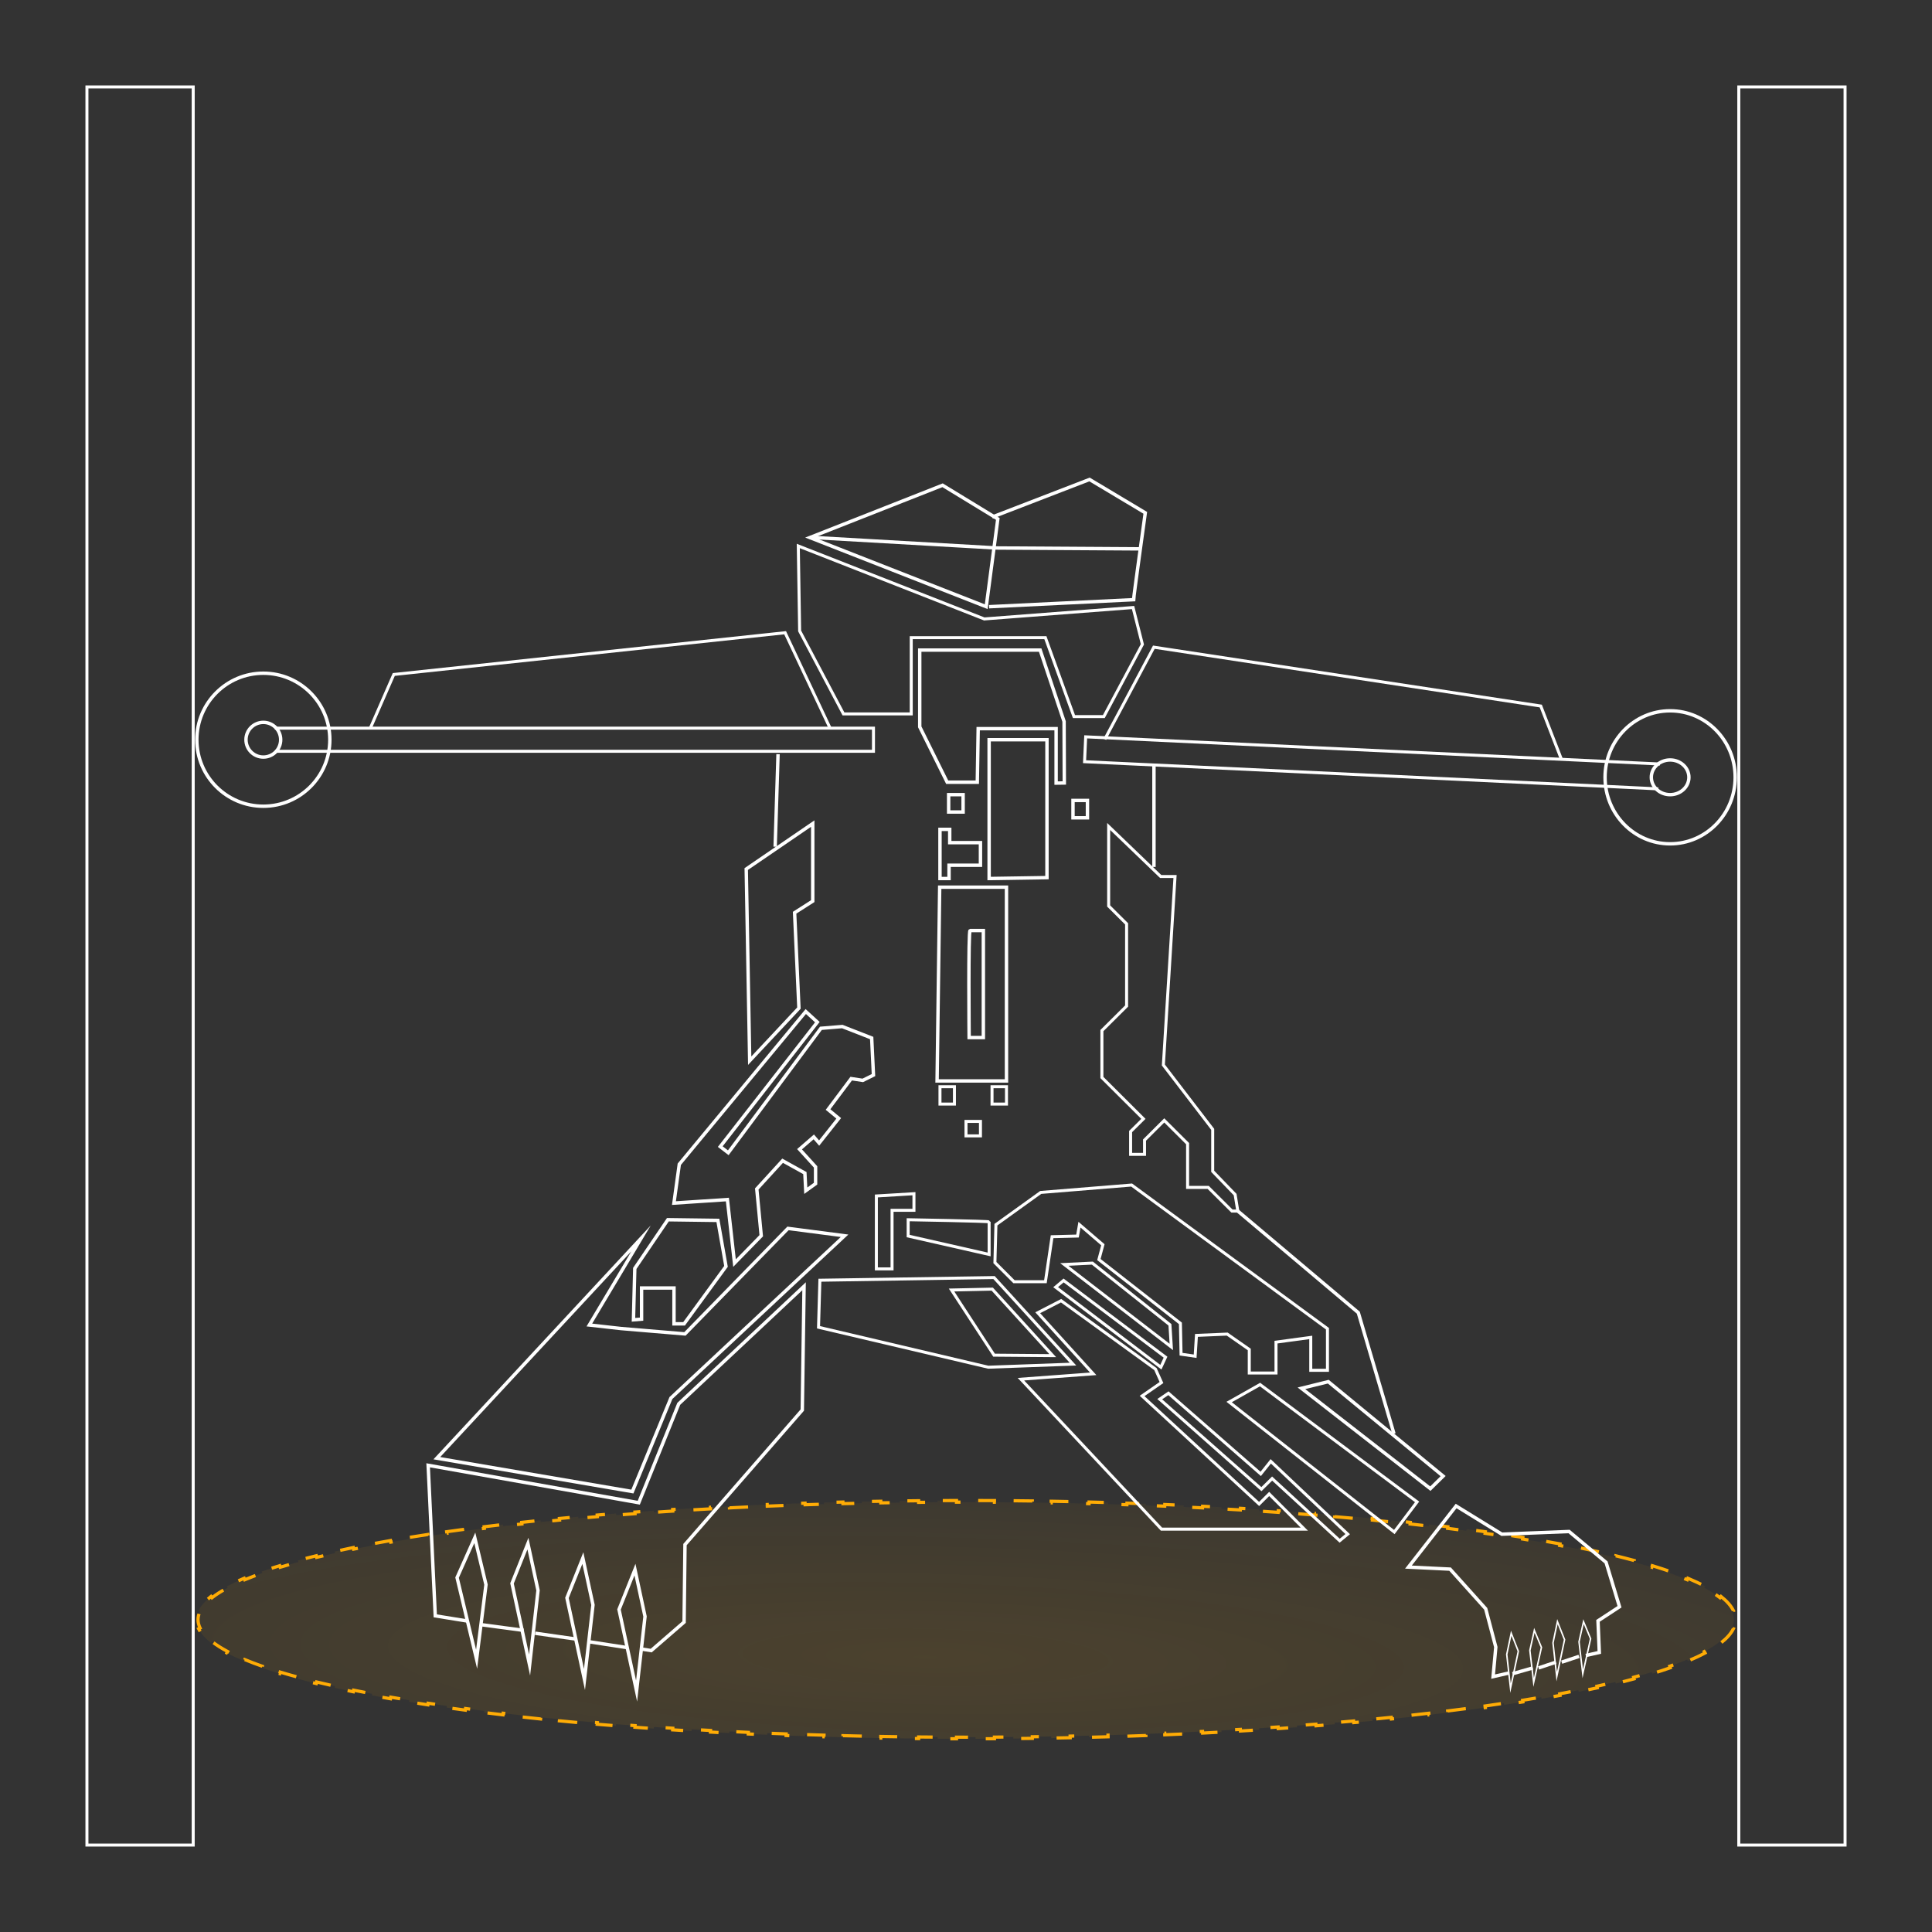 <svg width="600" height="600" viewBox="0 0 600 600" fill="none" xmlns="http://www.w3.org/2000/svg">
<rect x="0" y="0" width="600" height="600" fill="#333333" stroke="none"/>
<path d="M534.466 495.791C536.299 497.228 537.594 498.694 538.319 500.186L537.869 500.404C538.291 501.273 538.5 502.137 538.5 503C538.5 503.863 538.291 504.727 537.869 505.596L538.319 505.814C537.595 507.306 536.299 508.772 534.466 510.209L534.158 509.816C532.831 510.856 531.208 511.886 529.298 512.904L529.533 513.345C527.937 514.195 526.149 515.033 524.177 515.856L523.985 515.395C522.307 516.096 520.495 516.787 518.55 517.468L518.716 517.94C516.958 518.556 515.095 519.163 513.131 519.76L512.985 519.282C511.191 519.828 509.311 520.366 507.348 520.896L507.478 521.379C505.649 521.872 503.749 522.359 501.78 522.838L501.662 522.352C499.815 522.801 497.906 523.244 495.938 523.68L496.046 524.168C494.177 524.583 492.254 524.991 490.279 525.392L490.18 524.902C488.296 525.285 486.366 525.662 484.389 526.033L484.481 526.525C482.604 526.877 480.687 527.224 478.729 527.565L478.643 527.072C476.753 527.402 474.826 527.726 472.862 528.044L472.943 528.538C471.035 528.847 469.094 529.152 467.119 529.451L467.045 528.956C465.131 529.246 463.186 529.531 461.211 529.811L461.281 530.306C459.378 530.575 457.446 530.84 455.487 531.1L455.421 530.605C453.502 530.859 451.556 531.11 449.585 531.355L449.646 531.851C447.718 532.091 445.766 532.327 443.789 532.557L443.731 532.061C441.816 532.284 439.879 532.504 437.92 532.718L437.974 533.215C436.04 533.428 434.084 533.635 432.108 533.839L432.057 533.341C430.13 533.539 428.183 533.733 426.217 533.923L426.265 534.421C424.334 534.607 422.384 534.79 420.417 534.968L420.372 534.47C418.429 534.645 416.469 534.817 414.492 534.984L414.535 535.483C412.606 535.646 410.662 535.805 408.702 535.96L408.662 535.462C406.716 535.616 404.754 535.766 402.777 535.912L402.814 536.411C400.88 536.554 398.932 536.693 396.971 536.828L396.936 536.329C394.991 536.463 393.032 536.593 391.06 536.719L391.092 537.218C389.151 537.342 387.197 537.462 385.23 537.578L385.201 537.079C383.256 537.194 381.299 537.305 379.331 537.412L379.358 537.911C377.411 538.018 375.453 538.12 373.484 538.218L373.459 537.719C371.514 537.816 369.558 537.909 367.592 537.999L367.615 538.499C365.664 538.587 363.704 538.673 361.733 538.754L361.712 538.254C359.767 538.335 357.812 538.411 355.847 538.484L355.866 538.984C353.913 539.056 351.951 539.125 349.98 539.19L349.963 538.69C348.017 538.754 346.061 538.815 344.097 538.871L344.112 539.371C342.158 539.428 340.195 539.48 338.225 539.529L338.213 539.029C336.264 539.078 334.308 539.123 332.344 539.164L332.355 539.664C330.4 539.705 328.438 539.742 326.469 539.776L326.46 539.276C324.51 539.309 322.553 539.339 320.589 539.365L320.596 539.865C318.641 539.89 316.679 539.913 314.711 539.931L314.707 539.431C312.755 539.449 310.796 539.464 308.832 539.475L308.835 539.975C306.88 539.986 304.92 539.994 302.954 539.997L302.953 539.497C301.97 539.499 300.986 539.5 300 539.5C299.014 539.5 298.03 539.499 297.047 539.497L297.047 539.997C295.08 539.994 293.12 539.986 291.165 539.975L291.168 539.475C289.204 539.464 287.245 539.449 285.293 539.431L285.289 539.931C283.321 539.913 281.359 539.89 279.404 539.865L279.411 539.365C277.447 539.339 275.49 539.309 273.54 539.276L273.531 539.776C271.562 539.742 269.6 539.705 267.645 539.664L267.656 539.164C265.692 539.123 263.736 539.078 261.788 539.029L261.775 539.529C259.805 539.48 257.842 539.428 255.888 539.371L255.903 538.871C253.939 538.815 251.983 538.754 250.037 538.69L250.02 539.19C248.049 539.125 246.087 539.056 244.135 538.984L244.153 538.484C242.188 538.411 240.233 538.335 238.288 538.254L238.267 538.754C236.296 538.673 234.336 538.587 232.385 538.499L232.408 537.999C230.442 537.909 228.486 537.816 226.541 537.719L226.516 538.218C224.547 538.12 222.589 538.018 220.642 537.911L220.67 537.412C218.701 537.305 216.744 537.194 214.799 537.079L214.77 537.578C212.803 537.462 210.849 537.342 208.908 537.218L208.94 536.719C206.968 536.593 205.009 536.463 203.064 536.329L203.029 536.828C201.068 536.693 199.12 536.554 197.186 536.411L197.223 535.912C195.246 535.766 193.284 535.616 191.338 535.462L191.298 535.96C189.338 535.805 187.394 535.646 185.465 535.483L185.508 534.984C183.531 534.817 181.571 534.645 179.628 534.47L179.583 534.968C177.616 534.79 175.666 534.607 173.735 534.421L173.783 533.923C171.817 533.733 169.87 533.539 167.943 533.341L167.892 533.839C165.916 533.635 163.96 533.428 162.026 533.215L162.08 532.718C160.121 532.504 158.184 532.284 156.269 532.061L156.211 532.557C154.234 532.327 152.282 532.091 150.354 531.851L150.415 531.355C148.444 531.11 146.498 530.859 144.579 530.605L144.513 531.1C142.554 530.84 140.622 530.575 138.719 530.306L138.789 529.811C136.814 529.531 134.869 529.246 132.955 528.956L132.881 529.451C130.906 529.152 128.965 528.847 127.057 528.538L127.138 528.044C125.174 527.726 123.247 527.402 121.357 527.072L121.271 527.565C119.313 527.224 117.396 526.877 115.519 526.525L115.611 526.033C113.635 525.662 111.704 525.285 109.82 524.902L109.721 525.392C107.746 524.991 105.823 524.583 103.954 524.168L104.062 523.68C102.094 523.244 100.185 522.801 98.338 522.352L98.22 522.838C96.251 522.359 94.351 521.872 92.522 521.379L92.653 520.896C90.689 520.366 88.809 519.828 87.015 519.282L86.869 519.76C84.905 519.163 83.042 518.556 81.284 517.94L81.45 517.468C79.505 516.787 77.693 516.096 76.015 515.395L75.823 515.856C73.851 515.033 72.063 514.195 70.467 513.345L70.702 512.904C68.792 511.886 67.169 510.856 65.843 509.816L65.534 510.209C63.701 508.772 62.406 507.306 61.681 505.814L62.131 505.596C61.709 504.727 61.5 503.863 61.5 503C61.5 502.137 61.709 501.273 62.131 500.404L61.681 500.186C62.405 498.694 63.701 497.228 65.534 495.791L65.842 496.184C67.169 495.144 68.792 494.114 70.702 493.096L70.467 492.655C72.063 491.805 73.851 490.967 75.823 490.144L76.015 490.605C77.693 489.904 79.505 489.213 81.45 488.532L81.284 488.06C83.042 487.444 84.905 486.837 86.869 486.24L87.015 486.718C88.809 486.172 90.689 485.634 92.653 485.104L92.522 484.621C94.351 484.128 96.251 483.641 98.22 483.162L98.338 483.648C100.185 483.199 102.094 482.756 104.062 482.32L103.954 481.832C105.823 481.417 107.746 481.009 109.721 480.608L109.82 481.098C111.704 480.715 113.635 480.338 115.611 479.967L115.519 479.475C117.396 479.123 119.313 478.776 121.271 478.435L121.357 478.928C123.247 478.598 125.174 478.274 127.138 477.956L127.057 477.462C128.965 477.153 130.906 476.848 132.881 476.549L132.955 477.044C134.869 476.754 136.814 476.469 138.789 476.189L138.719 475.694C140.622 475.425 142.554 475.16 144.513 474.9L144.579 475.395C146.498 475.141 148.444 474.89 150.415 474.645L150.354 474.149C152.282 473.909 154.234 473.673 156.211 473.443L156.269 473.939C158.184 473.716 160.121 473.496 162.08 473.282L162.026 472.785C163.96 472.572 165.916 472.365 167.892 472.161L167.943 472.659C169.87 472.461 171.817 472.267 173.783 472.077L173.735 471.579C175.666 471.393 177.616 471.21 179.583 471.032L179.628 471.53C181.571 471.355 183.531 471.183 185.508 471.016L185.465 470.517C187.394 470.354 189.338 470.195 191.298 470.04L191.338 470.538C193.284 470.384 195.246 470.234 197.223 470.088L197.186 469.589C199.12 469.446 201.068 469.307 203.029 469.172L203.064 469.671C205.009 469.537 206.968 469.407 208.94 469.281L208.908 468.782C210.849 468.658 212.803 468.538 214.77 468.422L214.799 468.921C216.744 468.806 218.701 468.695 220.669 468.588L220.642 468.089C222.589 467.982 224.547 467.88 226.516 467.782L226.541 468.281C228.486 468.184 230.442 468.091 232.408 468.001L232.385 467.501C234.336 467.413 236.296 467.327 238.267 467.246L238.288 467.746C240.233 467.665 242.188 467.589 244.153 467.516L244.134 467.016C246.087 466.944 248.049 466.875 250.02 466.81L250.037 467.31C251.983 467.246 253.939 467.185 255.903 467.129L255.888 466.629C257.842 466.572 259.805 466.52 261.775 466.471L261.787 466.971C263.736 466.922 265.692 466.877 267.656 466.836L267.645 466.336C269.6 466.295 271.562 466.258 273.531 466.224L273.54 466.724C275.49 466.691 277.447 466.661 279.411 466.635L279.404 466.135C281.359 466.11 283.321 466.087 285.289 466.069L285.293 466.569C287.245 466.551 289.204 466.536 291.168 466.525L291.165 466.025C293.12 466.014 295.08 466.006 297.046 466.003L297.047 466.503C298.03 466.501 299.014 466.5 300 466.5C300.986 466.5 301.97 466.501 302.953 466.503L302.953 466.003C304.92 466.006 306.88 466.014 308.835 466.025L308.832 466.525C310.796 466.536 312.755 466.551 314.707 466.569L314.711 466.069C316.679 466.087 318.641 466.11 320.596 466.135L320.589 466.635C322.553 466.661 324.51 466.691 326.46 466.724L326.469 466.224C328.438 466.258 330.4 466.295 332.355 466.336L332.344 466.836C334.308 466.877 336.264 466.922 338.212 466.971L338.225 466.471C340.195 466.52 342.158 466.572 344.112 466.629L344.097 467.129C346.061 467.185 348.017 467.246 349.963 467.31L349.98 466.81C351.951 466.875 353.913 466.944 355.866 467.016L355.847 467.516C357.812 467.589 359.767 467.665 361.712 467.746L361.733 467.246C363.704 467.327 365.664 467.413 367.615 467.501L367.592 468.001C369.558 468.091 371.514 468.184 373.459 468.281L373.483 467.782C375.453 467.88 377.411 467.982 379.358 468.089L379.331 468.588C381.299 468.695 383.256 468.806 385.201 468.921L385.23 468.422C387.197 468.538 389.151 468.658 391.092 468.782L391.06 469.281C393.032 469.407 394.991 469.537 396.936 469.671L396.971 469.172C398.932 469.307 400.88 469.446 402.814 469.589L402.777 470.088C404.754 470.234 406.716 470.384 408.662 470.538L408.702 470.04C410.662 470.195 412.606 470.354 414.535 470.517L414.492 471.016C416.469 471.183 418.429 471.355 420.372 471.53L420.417 471.032C422.384 471.21 424.334 471.393 426.265 471.579L426.217 472.077C428.183 472.267 430.13 472.461 432.057 472.659L432.108 472.161C434.084 472.365 436.04 472.572 437.974 472.785L437.92 473.282C439.879 473.496 441.816 473.716 443.731 473.939L443.789 473.443C445.766 473.673 447.718 473.909 449.646 474.149L449.585 474.645C451.556 474.89 453.502 475.141 455.421 475.395L455.487 474.9C457.446 475.16 459.378 475.425 461.281 475.694L461.211 476.189C463.186 476.469 465.131 476.754 467.045 477.044L467.119 476.549C469.094 476.848 471.035 477.153 472.943 477.462L472.862 477.956C474.826 478.274 476.753 478.598 478.643 478.928L478.729 478.435C480.687 478.776 482.604 479.123 484.481 479.475L484.389 479.967C486.365 480.338 488.296 480.715 490.18 481.098L490.279 480.608C492.254 481.009 494.177 481.417 496.046 481.832L495.938 482.32C497.906 482.756 499.815 483.199 501.662 483.648L501.78 483.162C503.749 483.641 505.649 484.128 507.478 484.621L507.347 485.104C509.311 485.634 511.191 486.172 512.985 486.718L513.131 486.24C515.095 486.837 516.958 487.444 518.716 488.06L518.55 488.532C520.494 489.213 522.307 489.904 523.985 490.605L524.177 490.144C526.149 490.967 527.937 491.805 529.533 492.655L529.298 493.096C531.208 494.114 532.831 495.144 534.158 496.184L534.466 495.791Z" fill="url(#paint0_diamond_1406_126)" stroke="#FFAC05" stroke-dasharray="6 6"/>
<path d="M60 27H27V573H60V27Z" stroke="white" stroke-width="0.931" stroke-miterlimit="10"/>
<path d="M573 27H540V573H573V27Z" stroke="white" stroke-width="0.931" stroke-miterlimit="10"/>
<path d="M81.78 250.381C93.187 250.381 102.434 241.134 102.434 229.727C102.434 218.32 93.187 209.072 81.78 209.072C70.372 209.072 61.125 218.32 61.125 229.727C61.125 241.134 70.372 250.381 81.78 250.381Z" stroke="white" stroke-width="1.058" stroke-miterlimit="10"/>
<path d="M81.78 235.115C84.756 235.115 87.168 232.703 87.168 229.727C87.168 226.751 84.756 224.339 81.78 224.339C78.804 224.339 76.392 226.751 76.392 229.727C76.392 232.703 78.804 235.115 81.78 235.115Z" stroke="white" stroke-width="1.058" stroke-miterlimit="10"/>
<path d="M85.372 226.135H101.585H271.263V233.319H101.603H85.501" stroke="white" stroke-width="0.931" stroke-miterlimit="10"/>
<path d="M115.006 226.135L122.295 209.466L243.827 196.5L257.793 226.135" stroke="white" stroke-width="0.931" stroke-miterlimit="10"/>
<path d="M518.669 262.056C529.829 262.056 538.875 252.809 538.875 241.402C538.875 229.994 529.829 220.747 518.669 220.747C507.51 220.747 498.464 229.994 498.464 241.402C498.464 252.809 507.51 262.056 518.669 262.056Z" stroke="white" stroke-width="1.058" stroke-miterlimit="10"/>
<path d="M518.669 246.789C521.893 246.789 524.506 244.377 524.506 241.401C524.506 238.425 521.893 236.013 518.669 236.013C515.445 236.013 512.832 238.425 512.832 241.401C512.832 244.377 515.445 246.789 518.669 246.789Z" stroke="white" stroke-width="1.058" stroke-miterlimit="10"/>
<path d="M515.527 237.271L499.291 236.497L337.17 228.829L336.819 236.552L498.903 244.219L514.991 244.994H515.009" stroke="white" stroke-width="0.931" stroke-miterlimit="10"/>
<path d="M343.105 229.574L358.337 200.99L478.5 219.263L484.994 236.013" stroke="white" stroke-width="0.931" stroke-miterlimit="10"/>
<path d="M231.75 269.888L252.405 255.77V279.854L246.772 283.453L248.113 313.074L232.823 329.408L231.75 269.888Z" stroke="white" stroke-width="1.058" stroke-miterlimit="10"/>
<path d="M271.263 333.879L270.71 322.366L261.581 318.802L254.942 319.35L226.173 358.003L223.684 356.084L253.836 317.431L250.24 314.142L210.959 361.567L209.299 373.629L225.897 372.532L228.11 392.27L236.408 383.772L235.025 369.243L243.047 360.47L249.963 364.308L250.24 369.791L253.283 367.598V362.389L248.303 356.907L252.729 353.069L254.389 354.988L260.475 347.312L257.155 344.571L264.348 334.976L267.944 335.524L271.263 333.879Z" stroke="white" stroke-width="1.058" stroke-miterlimit="10"/>
<path d="M222.946 379.005L207.412 378.799L197.137 393.919L196.727 409.878L199.245 409.672V400.004H209.315V411.128H212.447L225.464 393.284L222.946 379.005Z" stroke="white" stroke-width="1.058" stroke-miterlimit="10"/>
<path d="M192.941 412.599L212.714 414.259L244.713 381.493L262.283 383.78L208.363 434.173L196.393 463.214L135.661 452.851L199.073 384.609L183.027 411.493L192.941 412.599Z" stroke="white" stroke-width="1.058" stroke-miterlimit="10"/>
<path d="M178.766 509.013L166.194 507.217" stroke="white" stroke-width="1.058" stroke-miterlimit="10"/>
<path d="M145.332 503.457L135.175 501.816L132.967 455.061L198.377 466.681L210.796 435.972L249.711 399.454L249.159 437.909L212.728 479.684L212.452 503.753L202.241 512.605L199.462 512.163H199.444" stroke="white" stroke-width="1.058" stroke-miterlimit="10"/>
<path d="M194.931 511.707L183.256 509.911" stroke="white" stroke-width="1.058" stroke-miterlimit="10"/>
<path d="M162.602 506.319L149.131 504.523" stroke="white" stroke-width="1.058" stroke-miterlimit="10"/>
<path d="M291.828 275.526H312.572V335.694H291.02L291.828 275.526Z" stroke="white" stroke-width="1.058" stroke-miterlimit="10"/>
<path d="M301.266 288.997H305.388V322.224H300.972C300.972 322.224 300.677 288.997 301.266 288.997Z" stroke="white" stroke-width="1.058" stroke-miterlimit="10"/>
<path d="M303.508 242.92H294.157L285.631 225.731V201.888H323.034L330.459 224.067L330.533 243.16L327.984 243.197V226.285H303.783L303.508 242.92Z" stroke="white" stroke-width="1.058" stroke-miterlimit="10"/>
<path d="M307.184 229.727H325.145V272.554L307.184 272.832V229.727Z" stroke="white" stroke-width="1.058" stroke-miterlimit="10"/>
<path d="M291.918 272.832V257.566H294.945V261.694H304.49V268.704H294.733V272.832H291.918Z" stroke="white" stroke-width="1.058" stroke-miterlimit="10"/>
<path d="M299.102 246.79H294.612V252.178H299.102V246.79Z" stroke="white" stroke-width="1.058" stroke-miterlimit="10"/>
<path d="M309.294 380.327L323.207 370.321L351.437 368.023L412.254 412.645V425.561H407.069V415.35L396.274 416.814V426.395H387.971V419.094L381.126 414.313L371.568 414.72L371.162 421.188L366.789 420.557L366.586 410.977L341.271 391.168L342.507 386.572L335.237 380.327L334.628 383.867L326.731 384.071L324.664 398.043H314.903L308.98 392.113L309.294 380.327Z" stroke="white" stroke-width="0.931" stroke-miterlimit="10"/>
<path d="M381.72 435.409L433.013 475.786L440.092 466.423L391.319 429.987L381.72 435.409Z" stroke="white" stroke-width="0.931" stroke-miterlimit="10"/>
<path d="M339.246 392.27L363.335 411.427L363.76 418.312L330.533 392.695L339.246 392.27Z" stroke="white" stroke-width="0.931" stroke-miterlimit="10"/>
<path d="M327.839 399.739L360.521 424.599L361.964 421.486L330.305 397.658L327.839 399.739Z" stroke="white" stroke-width="0.931" stroke-miterlimit="10"/>
<path d="M360.168 434.526L362.864 432.681L391.524 457.736L394.644 453.828L418.54 476.435L416.047 478.48L395.069 459.178L391.745 462.465L360.168 434.526Z" stroke="white" stroke-width="0.931" stroke-miterlimit="10"/>
<path d="M307.184 379.464V389.576L282.04 383.865V378.799C282.04 378.799 307.184 379.23 307.184 379.464Z" stroke="white" stroke-width="0.931" stroke-miterlimit="10"/>
<path d="M283.835 370.717V375.869H277.035V394.066H272.161V371.421L283.835 370.717Z" stroke="white" stroke-width="0.931" stroke-miterlimit="10"/>
<path d="M308.156 400.352L326.941 421.006L308.713 420.86L295.51 400.625L308.156 400.352Z" stroke="white" stroke-width="0.931" stroke-miterlimit="10"/>
<path d="M254.201 412.196L306.909 424.599L333.227 423.644L308.709 396.76L254.623 397.587L254.201 412.196Z" stroke="white" stroke-width="0.931" stroke-miterlimit="10"/>
<path d="M344.305 256.668V281.362L349.876 286.911V312.438L342.207 320.058V334.634L355.094 347.472L351.12 351.411V358.496H355.447V354.057L361.574 347.952L368.816 355.166V368.762H375.223L382.594 376.105H384.414L383.579 370.982L376.615 363.768V350.727L361.296 330.75L364.917 272.206H360.46L344.305 256.668Z" stroke="white" stroke-width="0.931" stroke-miterlimit="10"/>
<path d="M317.062 428.321L339.503 426.654L322.271 407.686L329.529 403.944L358.84 425.191L360.706 429.358L354.685 433.526L391.032 467.072L394.154 463.96L405.069 474.888H360.706L317.062 428.321Z" stroke="white" stroke-width="0.931" stroke-miterlimit="10"/>
<path d="M304.49 348.266H300V352.756H304.49V348.266Z" stroke="white" stroke-width="0.931" stroke-miterlimit="10"/>
<path d="M296.408 337.49H291.918V342.878H296.408V337.49Z" stroke="white" stroke-width="0.931" stroke-miterlimit="10"/>
<path d="M312.572 337.49H308.082V342.878H312.572V337.49Z" stroke="white" stroke-width="0.931" stroke-miterlimit="10"/>
<path d="M337.717 248.585H333.227V253.974H337.717V248.585Z" stroke="white" stroke-width="1.058" stroke-miterlimit="10"/>
<path d="M306.282 188.418L251.506 166.944L292.726 150.701L309.878 161.162L306.282 188.418Z" stroke="white" stroke-width="1.058" stroke-miterlimit="10"/>
<path d="M251.506 166.865L309.491 170.181L353.881 170.457" stroke="white" stroke-width="1.058" stroke-miterlimit="10"/>
<path d="M308.152 160.568L338.365 148.905L355.678 159.26C355.678 159.26 352.048 185.42 352.048 186.238L307.184 188.418" stroke="white" stroke-width="1.058" stroke-miterlimit="10"/>
<path d="M241.628 234.217L240.73 262.954" stroke="white" stroke-width="1.058" stroke-miterlimit="10"/>
<path d="M358.372 237.809V269.24" stroke="white" stroke-width="1.058" stroke-miterlimit="10"/>
<path d="M404.171 431.148L444.208 462.316L448.174 458.415L412.512 429.089L404.171 431.148Z" stroke="white" stroke-width="1.058" stroke-miterlimit="10"/>
<path d="M150.928 492.118L148.014 515.299L141.947 489.939L147.455 477.582L150.928 492.118Z" stroke="white" stroke-width="1.058" stroke-miterlimit="10"/>
<path d="M167.092 493.915L164.47 517.096L159.01 491.735L163.949 479.378L167.092 493.915Z" stroke="white" stroke-width="1.058" stroke-miterlimit="10"/>
<path d="M184.155 498.424L181.514 521.586L176.072 496.244L181.011 483.869L184.155 498.424Z" stroke="white" stroke-width="1.058" stroke-miterlimit="10"/>
<path d="M200.319 502.015L197.697 525.178L192.237 499.836L197.194 487.46L200.319 502.015Z" stroke="white" stroke-width="1.058" stroke-miterlimit="10"/>
<path d="M490.381 509.869L491.542 519.79L493.973 508.918L491.778 503.625L490.381 509.869Z" stroke="white" stroke-width="0.466" stroke-miterlimit="10"/>
<path d="M482.299 510.204L483.46 520.688L485.891 509.218L483.678 503.625L482.299 510.204Z" stroke="white" stroke-width="0.466" stroke-miterlimit="10"/>
<path d="M475.115 512.552L476.289 522.484L478.707 511.618L476.505 506.319L475.115 512.552Z" stroke="white" stroke-width="0.466" stroke-miterlimit="10"/>
<path d="M467.931 513.796L469.104 524.28L471.523 512.81L469.321 507.217L467.931 513.796Z" stroke="white" stroke-width="0.466" stroke-miterlimit="10"/>
<path d="M476.013 517.994L469.727 519.79" stroke="white" stroke-width="1.058" stroke-miterlimit="10"/>
<path d="M490.381 514.401L484.993 516.197" stroke="white" stroke-width="1.058" stroke-miterlimit="10"/>
<path d="M468.487 519.593L463.698 520.688L464.534 511.508L461.397 499.62L450.335 487.306L437.398 486.676L452.209 467.704L466.408 476.457L487.289 475.623L498.778 485.211L502.954 498.99L496.272 503.366L496.68 513.177L492.504 514.123" stroke="white" stroke-width="1.058" stroke-miterlimit="10"/>
<path d="M483.197 516.198L477.809 517.994" stroke="white" stroke-width="1.058" stroke-miterlimit="10"/>
<path d="M248.336 195.949L261.942 221.712H282.992V198.036H324.653L333.528 222.543H342.806L354.78 200.104L351.883 188.673L305.675 192.219L247.915 169.559L248.336 195.949Z" stroke="white" stroke-width="0.931" stroke-miterlimit="10"/>
<path d="M384.415 376.105L421.834 407.658L432.908 445.253" stroke="white" stroke-width="1.058" stroke-miterlimit="10"/>
<defs>
<radialGradient id="paint0_diamond_1406_126" cx="0" cy="0" r="1" gradientUnits="userSpaceOnUse" gradientTransform="translate(287.5 514.732) rotate(91.309) scale(87.559 566.253)">
<stop stop-color="#FFAC05" stop-opacity="0.12"/>
<stop offset="1" stop-color="#FFAC05" stop-opacity="0"/>
</radialGradient>
</defs>
</svg>
